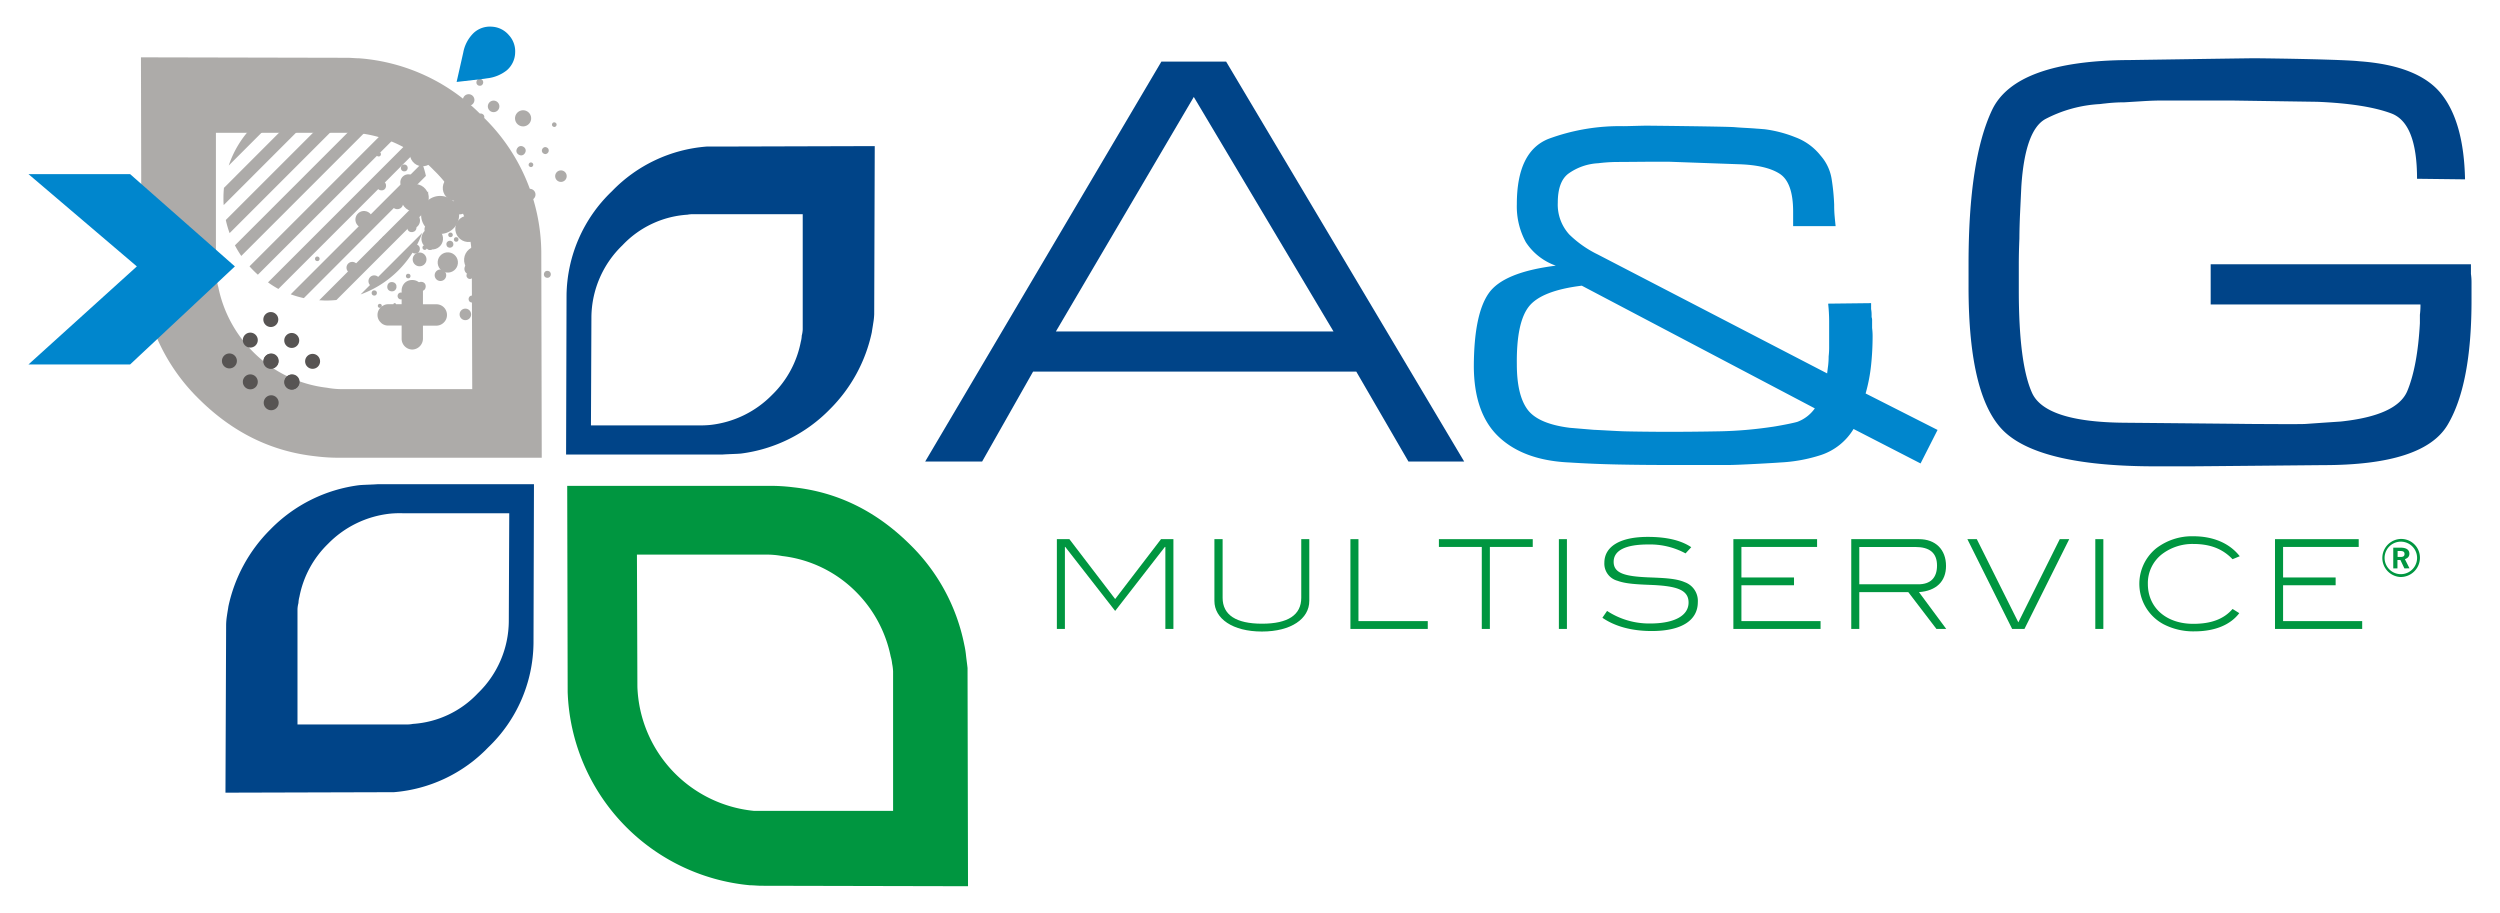 <svg xmlns="http://www.w3.org/2000/svg" id="Livello_1" data-name="Livello 1" viewBox="0 0 597 218"><defs><style>.cls-1{fill:#adaba9;}.cls-2,.cls-6{fill:#048;}.cls-3,.cls-7{fill:#0086cd;}.cls-4{fill:#575453;}.cls-5,.cls-8{fill:#009640;}.cls-6,.cls-7,.cls-8{fill-rule:evenodd;}</style></defs><title>a&amp;amp;glogo</title><path class="cls-1" d="M52.13,68.55a9.33,9.33,0,0,1-.34-1.72A11.23,11.23,0,0,1,51.56,65V31.71H84.84a29.43,29.43,0,0,1,18.82,9,29.43,29.43,0,0,1,9,20.66l.11,31.56H81.86a20.29,20.29,0,0,1-3.79-.34,29.67,29.67,0,0,1-17.68-8.61A30.31,30.31,0,0,1,52.13,68.55ZM34.57,71.42a46,46,0,0,0,13.08,24c7.92,7.81,17.1,12.4,27.78,13.55a44.46,44.46,0,0,0,5.62.34h48.32l-.11-49.24a45.53,45.53,0,0,0-14-32.26,45.7,45.7,0,0,0-29.5-13.89c-.92,0-1.84-.12-2.75-.12l-49.35-.11.11,52.11c.11,1,.23,1.84.34,2.76A21.1,21.1,0,0,0,34.57,71.42Z"/><circle class="cls-1" cx="103.21" cy="57" r="2.58" transform="translate(37.3 154.75) rotate(-84.92)"/><circle class="cls-1" cx="108.83" cy="44.89" r="3.1" transform="translate(54.54 149.35) rotate(-84.95)"/><circle class="cls-1" cx="102.74" cy="54.75" r="1.38" transform="translate(39.09 152.23) rotate(-84.91)"/><circle class="cls-1" cx="110.11" cy="30.48" r="1.89" transform="translate(70.05 137.48) rotate(-84.94)"/><circle class="cls-1" cx="116.4" cy="56.17" r="2.46" transform="translate(50.15 167.14) rotate(-84.92)"/><circle class="cls-1" cx="100.9" cy="36.67" r="3.03" transform="translate(55.49 133.96) rotate(-84.95)"/><circle class="cls-1" cx="91.11" cy="44.37" r="1.1" transform="translate(38.88 131.21) rotate(-84.95)"/><circle class="cls-1" cx="97.53" cy="43.56" r="1.93" transform="translate(45.53 136.86) rotate(-84.94)"/><circle class="cls-1" cx="97.51" cy="34.44" r="1.1" transform="translate(54.61 128.53) rotate(-84.94)"/><circle class="cls-1" cx="105.77" cy="28.54" r="1.1" transform="translate(67.95 131.36) rotate(-84.91)"/><circle class="cls-1" cx="118.32" cy="35.65" r="1.18" transform="translate(72.37 150.37) rotate(-84.94)"/><circle class="cls-1" cx="106.94" cy="62.67" r="2.42" transform="translate(35.06 163.66) rotate(-84.93)"/><circle class="cls-1" cx="113.84" cy="52.74" r="3.03" transform="translate(51.26 161.48) rotate(-84.93)"/><circle class="cls-1" cx="114.12" cy="62.07" r="3.3" transform="translate(42.23 170.27) rotate(-84.94)"/><circle class="cls-1" cx="99.16" cy="59.45" r="1.1" transform="translate(31.22 152.99) rotate(-84.95)"/><circle class="cls-1" cx="89.37" cy="67.14" r="1.38" transform="translate(14.62 150.25) rotate(-84.95)"/><circle class="cls-1" cx="111.88" cy="54.63" r="3.16" transform="translate(47.6 161.26) rotate(-84.94)"/><circle class="cls-1" cx="117.85" cy="41.77" r="1.65" transform="translate(65.84 155.47) rotate(-84.93)"/><circle class="cls-1" cx="112.27" cy="64.2" r="1.38" transform="translate(38.41 170.36) rotate(-84.93)"/><circle class="cls-1" cx="105.1" cy="51.33" r="4.54" transform="translate(44.7 151.49) rotate(-84.94)"/><circle class="cls-1" cx="94.88" cy="48.57" r="1.38" transform="translate(38.13 138.8) rotate(-84.94)"/><circle class="cls-1" cx="94.68" cy="31.66" r="0.87" transform="translate(54.77 123.17) rotate(-84.93)"/><circle class="cls-1" cx="123.92" cy="57.5" r="0.83" transform="translate(55.75 175.88) rotate(-84.96)"/><circle class="cls-1" cx="121.45" cy="69.71" r="0.55" transform="translate(41.25 184.5) rotate(-84.91)"/><circle class="cls-1" cx="120.23" cy="45.8" r="0.83" transform="translate(64.03 161.54) rotate(-84.96)"/><circle class="cls-1" cx="118.31" cy="48.63" r="2.48" transform="translate(59.44 162.19) rotate(-84.94)"/><circle class="cls-1" cx="84.13" cy="63.91" r="1.38" transform="translate(13.04 142.08) rotate(-84.94)"/><circle class="cls-1" cx="75.78" cy="61.8" r="0.55" transform="translate(7.59 131.9) rotate(-84.99)"/><circle class="cls-1" cx="91.29" cy="57.92" r="0.82" transform="translate(25.54 143.74) rotate(-84.94)"/><circle class="cls-1" cx="90.09" cy="37.1" r="0.55" transform="matrix(0.09, -1, 1, 0.09, 45.21, 123.57)"/><circle class="cls-1" cx="99.07" cy="47.25" r="3.3" transform="translate(43.28 141.77) rotate(-84.95)"/><circle class="cls-1" cx="100.58" cy="68.41" r="1.1" transform="translate(23.57 162.57) rotate(-84.95)"/><circle class="cls-1" cx="115.05" cy="45.39" r="1.38" transform="translate(59.69 155.98) rotate(-84.94)"/><circle class="cls-1" cx="114.56" cy="19.66" r="0.82" transform="translate(84.81 132.02) rotate(-84.9)"/><circle class="cls-1" cx="108.65" cy="36.53" r="1.38" transform="translate(62.68 141.54) rotate(-84.94)"/><circle class="cls-1" cx="86.92" cy="52.44" r="2.05" transform="translate(27.03 134.4) rotate(-84.95)"/><circle class="cls-1" cx="122.94" cy="52.3" r="1.1" transform="translate(59.94 170.13) rotate(-84.91)"/><circle class="cls-1" cx="130.72" cy="65.52" r="0.83" transform="translate(53.96 189.97) rotate(-84.96)"/><circle class="cls-1" cx="112.74" cy="71.42" r="0.83" transform="translate(31.7 177.46) rotate(-84.97)"/><circle class="cls-1" cx="103.53" cy="75.58" r="1.93" transform="translate(19.1 172.03) rotate(-84.93)"/><circle class="cls-1" cx="96.51" cy="76.89" r="0.55" transform="translate(11.37 166.21) rotate(-84.92)"/><circle class="cls-1" cx="95.38" cy="70.99" r="0.82" transform="matrix(0.09, -1, 1, 0.09, 16.19, 159.67)"/><circle class="cls-1" cx="97.48" cy="65.93" r="0.55" transform="translate(23.29 157.27) rotate(-84.99)"/><circle class="cls-1" cx="103.6" cy="53.95" r="1.1" transform="translate(-7.66 18.38) rotate(-9.78)"/><circle class="cls-1" cx="109.77" cy="49.26" r="1.93" transform="translate(-6.78 19.41) rotate(-9.8)"/><circle class="cls-1" cx="112.84" cy="55.71" r="0.55" transform="translate(-7.84 20.02) rotate(-9.8)"/><circle class="cls-1" cx="107.43" cy="58.32" r="0.83" transform="translate(-8.33 19.06) rotate(-9.76)"/><circle class="cls-1" cx="111.4" cy="44.97" r="0.83" transform="translate(56.72 151.94) rotate(-84.91)"/><circle class="cls-1" cx="108.94" cy="57.18" r="0.55" transform="translate(42.43 160.69) rotate(-84.97)"/><circle class="cls-1" cx="114.3" cy="49.65" r="0.82" transform="translate(54.78 159.13) rotate(-84.95)"/><circle class="cls-1" cx="92.2" cy="57.37" r="1.1" transform="translate(-8.41 16.49) rotate(-9.78)"/><circle class="cls-1" cx="98.37" cy="52.68" r="1.93" transform="translate(-7.53 17.5) rotate(-9.8)"/><circle class="cls-1" cx="101.43" cy="59.13" r="0.55" transform="translate(-8.67 18.35) rotate(-9.92)"/><circle class="cls-1" cx="96.02" cy="61.74" r="0.83" transform="translate(-9.05 17.11) rotate(-9.73)"/><circle class="cls-1" cx="96.55" cy="40.11" r="0.82" transform="translate(48.09 132.75) rotate(-84.95)"/><circle class="cls-1" cx="104.41" cy="48.86" r="1.1" transform="translate(6.55 109.8) rotate(-56.99)"/><circle class="cls-1" cx="98.34" cy="54.34" r="1.1" transform="translate(-7.8 17.49) rotate(-9.78)"/><circle class="cls-1" cx="104.51" cy="49.65" r="1.93" transform="translate(-6.91 18.47) rotate(-9.78)"/><circle class="cls-1" cx="107.58" cy="56.1" r="0.55" transform="translate(-8.01 19.22) rotate(-9.85)"/><circle class="cls-1" cx="102.16" cy="58.71" r="0.83" transform="matrix(0.99, -0.17, 0.17, 0.99, -8.46, 18.13)"/><circle class="cls-1" cx="117.15" cy="73.82" r="1.38" transform="translate(-20.56 88.35) rotate(-38.24)"/><circle class="cls-1" cx="111.12" cy="75.07" r="1.38" transform="translate(-22.62 84.8) rotate(-38.2)"/><circle class="cls-1" cx="112.23" cy="65.79" r="0.83" transform="translate(-16.65 83.51) rotate(-38.21)"/><circle class="cls-1" cx="105.18" cy="65.74" r="1.38" transform="translate(-18.13 79.13) rotate(-38.21)"/><circle class="cls-1" cx="124.16" cy="72.5" r="0.83" transform="translate(-18.25 92.29) rotate(-38.19)"/><circle class="cls-1" cx="113.11" cy="65.06" r="1.23" transform="translate(-6.86 116.38) rotate(-53.07)"/><circle class="cls-1" cx="114.54" cy="56.51" r="2.15" transform="translate(0.53 114.08) rotate(-53.06)"/><circle class="cls-1" cx="121.98" cy="59.41" r="0.62" transform="translate(1.1 121.02) rotate(-52.98)"/><circle class="cls-1" cx="119.57" cy="65.68" r="0.92" transform="translate(-4.89 121.55) rotate(-52.96)"/><circle class="cls-1" cx="100.21" cy="61.95" r="1.65" transform="translate(29.65 156.3) rotate(-84.94)"/><circle class="cls-1" cx="116.19" cy="38.36" r="2.43" transform="translate(23.37 118.08) rotate(-58.93)"/><circle class="cls-1" cx="133.94" cy="42.06" r="1.38" transform="translate(28.72 134.99) rotate(-58.88)"/><circle class="cls-1" cx="112.07" cy="34.65" r="1.38" transform="translate(24.49 112.68) rotate(-58.88)"/><circle class="cls-1" cx="106.24" cy="25.67" r="0.55" transform="translate(29.36 103.35) rotate(-58.88)"/><circle class="cls-1" cx="126.51" cy="46.45" r="1.37" transform="translate(21.39 130.79) rotate(-58.9)"/><circle class="cls-1" cx="124.43" cy="35.99" r="1.1" transform="translate(29.37 123.98) rotate(-58.92)"/><circle class="cls-1" cx="114.82" cy="27.95" r="0.83" transform="translate(31.55 111.8) rotate(-58.88)"/><circle class="cls-1" cx="124.91" cy="28.26" r="1.93" transform="translate(36.18 120.6) rotate(-58.89)"/><circle class="cls-1" cx="131.8" cy="30.16" r="0.55" transform="matrix(0.52, -0.86, 0.86, 0.52, 37.89, 127.43)"/><circle class="cls-1" cx="130.23" cy="35.96" r="0.82" transform="translate(32.13 128.86) rotate(-58.88)"/><circle class="cls-1" cx="126.12" cy="39.59" r="0.55" transform="matrix(0.52, -0.86, 0.86, 0.52, 27.16, 127.22)"/><circle class="cls-1" cx="111.91" cy="23.86" r="1.38" transform="translate(-2.51 24.2) rotate(-12.2)"/><circle class="cls-1" cx="117.87" cy="25.39" r="1.38" transform="translate(-2.7 25.39) rotate(-12.15)"/><circle class="cls-1" cx="112.81" cy="33.24" r="0.83" transform="translate(-4.47 24.57) rotate(-12.19)"/><circle class="cls-1" cx="119.12" cy="36.38" r="1.38" transform="translate(-4.99 25.94) rotate(-12.18)"/><circle class="cls-1" cx="111.69" cy="33.51" r="1.23" transform="translate(-3.02 54.44) rotate(-27.04)"/><circle class="cls-1" cx="106.66" cy="40.56" r="2.15" transform="translate(-6.78 52.9) rotate(-27.03)"/><circle class="cls-1" cx="101.25" cy="34.69" r="0.62" transform="translate(-4.71 49.79) rotate(-27.02)"/><circle class="cls-1" cx="106.16" cy="30.11" r="0.92" transform="translate(-2.1 51.49) rotate(-27.01)"/><circle class="cls-1" cx="115.19" cy="13.09" r="0.69" transform="translate(-0.55 19.78) rotate(-9.79)"/><circle class="cls-1" cx="119.05" cy="10.15" r="1.21" transform="translate(0 20.32) rotate(-9.76)"/><circle class="cls-1" cx="120.97" cy="14.19" r="0.34" transform="translate(-0.65 20.77) rotate(-9.79)"/><circle class="cls-1" cx="117.58" cy="15.83" r="0.52" transform="translate(-0.98 20.27) rotate(-9.81)"/><circle class="cls-1" cx="89.37" cy="69.96" r="0.63" transform="translate(7.7 148.77) rotate(-82.03)"/><circle class="cls-1" cx="93.58" cy="68.47" r="1.11" transform="translate(12.84 151.69) rotate(-82.06)"/><circle class="cls-1" cx="94.13" cy="72.55" r="0.32" transform="matrix(0.14, -0.99, 0.99, 0.14, 9.25, 155.73)"/><circle class="cls-1" cx="90.7" cy="73.03" r="0.48" transform="translate(5.73 152.66) rotate(-81.98)"/><path class="cls-1" d="M98,33.43l-34,34A24.32,24.32,0,0,0,66.48,69l33-33A24.68,24.68,0,0,0,98,33.43Zm2.83,5.47L69.42,70.28a24.35,24.35,0,0,0,3.14.91L101.71,42A24.13,24.13,0,0,0,100.8,38.9ZM89.1,25.59l-33,33a24.55,24.55,0,0,0,1.52,2.53l34-34A24.63,24.63,0,0,0,89.1,25.59Zm11.74,30L86.11,70.31A24.53,24.53,0,0,0,100.84,55.59ZM94.12,29.06,59.58,63.6a24.83,24.83,0,0,0,2,2L96.14,31.09A24.5,24.5,0,0,0,94.12,29.06Zm8.1,16.65-26,26c.53,0,1.06.06,1.59.06a24.77,24.77,0,0,0,2.53-.13l21.81-21.81a24.82,24.82,0,0,0,.13-2.53C102.28,46.76,102.26,46.23,102.23,45.7ZM77.82,22.83c-.82,0-1.64,0-2.44.12L53.48,44.86c-.08.8-.12,1.61-.12,2.44,0,.56,0,1.12.06,1.67L79.49,22.89C78.94,22.86,78.38,22.83,77.82,22.83Zm-23.2,16.7L70.06,24.09A24.52,24.52,0,0,0,54.62,39.53ZM83.06,23.4,53.92,52.53a24.23,24.23,0,0,0,.91,3.14L86.2,24.3A24.22,24.22,0,0,0,83.06,23.4Z"/><path class="cls-2" d="M164.15,51.27a23.38,23.38,0,0,0-15.51,7.3,24.1,24.1,0,0,0-7.41,17.11l-.11,25.9h25.55a23.82,23.82,0,0,0,3-.11,24.36,24.36,0,0,0,14.72-7.19,23.94,23.94,0,0,0,6.84-12.66,6.59,6.59,0,0,0,.23-1.48,6.75,6.75,0,0,0,.23-1.49V51.15h-26A7,7,0,0,0,164.15,51.27ZM168.72,35h2.17l38-.11L208.76,75a15.64,15.64,0,0,1-.23,2.17c-.11.8-.23,1.37-.34,2.17a36.66,36.66,0,0,1-10,18.37,36,36,0,0,1-21.33,10.61c-1.49.11-2.85.11-4.45.23H135.18l.11-38a34.92,34.92,0,0,1,10.83-24.87A35.16,35.16,0,0,1,168.72,35Z"/><path class="cls-1" d="M95.91,69.43v3.22h-3.2a2.23,2.23,0,0,0-1.18.31,2.06,2.06,0,0,0-.61.44,2.49,2.49,0,0,0-.77,1.82A2.41,2.41,0,0,0,90.92,77a1.62,1.62,0,0,0,.2.2,2.39,2.39,0,0,0,1.59.54h3.2v3.17a2.58,2.58,0,0,0,2.56,2.56A2.62,2.62,0,0,0,101,80.94V77.77h3.2A2.53,2.53,0,0,0,106,77a2.49,2.49,0,0,0,.74-1.82A2.57,2.57,0,0,0,106,73.4a2.53,2.53,0,0,0-1.82-.74H101V69.43a2.51,2.51,0,0,0-.77-1.84,2.44,2.44,0,0,0-1.79-.72,2.51,2.51,0,0,0-1.82.72A2.59,2.59,0,0,0,95.91,69.43Z"/><path class="cls-3" d="M117.43,6.37a5.7,5.7,0,0,0-4.3,1.48,8.73,8.73,0,0,0-2.51,4.72l-1.58,7,6.51-.75.79-.12a9.21,9.21,0,0,0,4.67-1.9,5.74,5.74,0,0,0,2-4v-.1a5.7,5.7,0,0,0-1.48-4.3A5.7,5.7,0,0,0,117.43,6.37Z"/><polygon class="cls-3" points="32.68 63.62 6.8 87.03 31.07 87.03 56.09 63.62 31.07 41.58 6.8 41.58 32.68 63.62"/><circle class="cls-4" cx="54.78" cy="86.2" r="1.79" transform="translate(-44.91 64.01) rotate(-45.02)"/><circle class="cls-4" cx="59.77" cy="81.21" r="1.79" transform="translate(-39.91 66.02) rotate(-44.98)"/><circle class="cls-4" cx="59.77" cy="91.19" r="1.79" transform="translate(-46.97 68.97) rotate(-45)"/><circle class="cls-4" cx="64.76" cy="86.2" r="1.79" transform="translate(-41.98 71.04) rotate(-45)"/><circle class="cls-4" cx="64.76" cy="96.18" r="1.79" transform="translate(-49.04 73.96) rotate(-45)"/><circle class="cls-4" cx="69.75" cy="91.19" r="1.79" transform="translate(-44.04 75.99) rotate(-44.98)"/><circle class="cls-4" cx="64.67" cy="76.31" r="1.79" transform="translate(-35.02 68.09) rotate(-45.01)"/><circle class="cls-4" cx="64.67" cy="86.29" r="1.79" transform="translate(-42.07 70.95) rotate(-44.97)"/><circle class="cls-4" cx="69.66" cy="81.3" r="1.79" transform="translate(-37.08 73.07) rotate(-45)"/><circle class="cls-4" cx="69.66" cy="91.28" r="1.79" transform="translate(-44.14 75.97) rotate(-44.99)"/><circle class="cls-4" cx="74.65" cy="86.29" r="1.79" transform="translate(-39.15 78.02) rotate(-44.98)"/><path class="cls-5" d="M212.7,156.78a9.32,9.32,0,0,1,.34,1.72,11.21,11.21,0,0,1,.23,1.84v33.29H180A30.86,30.86,0,0,1,152.21,164l-.11-31.56H183a20.27,20.27,0,0,1,3.79.34,29.67,29.67,0,0,1,17.68,8.61A30.31,30.31,0,0,1,212.7,156.78Zm17.56-2.87a46,46,0,0,0-13.08-24c-7.92-7.81-17.1-12.4-27.78-13.55a44.46,44.46,0,0,0-5.62-.34H135.45l.11,49.24a48,48,0,0,0,43.5,46.14c.92,0,1.84.12,2.75.12l49.35.11-.11-52.11c-.11-1-.23-1.84-.34-2.76A21.1,21.1,0,0,0,230.26,153.91Z"/><path class="cls-2" d="M98.58,172.87a23.38,23.38,0,0,0,15.51-7.3,24.11,24.11,0,0,0,7.41-17.11l.11-25.9H96.06a23.79,23.79,0,0,0-3,.11,24.36,24.36,0,0,0-14.72,7.19,23.94,23.94,0,0,0-6.84,12.66,6.59,6.59,0,0,0-.23,1.48,6.74,6.74,0,0,0-.23,1.49V173h26A7,7,0,0,0,98.58,172.87ZM94,189.18H91.84l-38,.11L54,149.14A15.65,15.65,0,0,1,54.2,147c.11-.8.23-1.37.34-2.17a36.66,36.66,0,0,1,10-18.37,36,36,0,0,1,21.33-10.61c1.49-.11,2.85-.11,4.45-.23h37.19l-.11,38a34.93,34.93,0,0,1-10.83,24.87A35.16,35.16,0,0,1,94,189.18Z"/><path class="cls-6" d="M318.44,79.15l-33.36-56-32.93,56Zm5.44,9.59H246.7l-12.17,21.48h-13.6l56.41-95.51h15.46l56.85,95.51H336.34Z"/><path class="cls-7" d="M377.73,68.22q-9.67,1.19-12.65,5T362.22,87q0,7.28,2.51,10.74t10.14,4.42l5.73.48c1.91.08,4.71.26,6.69.34s8.7.14,10.61.14q6.32,0,12.65-.12t12.65-1.07c.16,0,4.38-.72,6-1.19a8.92,8.92,0,0,0,4.18-3.22ZM438.35,54H428.2V50.56q0-7-3.22-9.07t-9.78-2.27l-16.71-.6c-1.41,0-2.12,0-4.18,0-.72,0-6.78.06-8.34.06a38.89,38.89,0,0,0-4.31.3,13.36,13.36,0,0,0-7.16,2.51Q372,43.4,372,48.41A10.57,10.57,0,0,0,374.75,56a25.91,25.91,0,0,0,6.8,4.77l54.77,28.4q.12-1,.24-1.91a19.35,19.35,0,0,0,.12-2.15,18.28,18.28,0,0,0,.12-2V76.81a38.57,38.57,0,0,0-.24-4.3l10.26-.12v1.43a6.8,6.8,0,0,1,.12,1.31v.6a2,2,0,0,1,.12.6v2a15.62,15.62,0,0,1,.12,1.91,67.25,67.25,0,0,1-.36,6.92,39.78,39.78,0,0,1-1.31,6.8l17.18,8.71-4.06,8-16-8.23a14.37,14.37,0,0,1-7.76,6.21,37.3,37.3,0,0,1-9.78,1.79c-.8.08-9.94.6-12.17.6h-15q-5.85,0-11.69-.12t-11.45-.48q-10.86-.48-16.83-6.08t-6-16.94Q352,75,355.53,70t16-6.56a14.14,14.14,0,0,1-7.16-5.61,17.8,17.8,0,0,1-2.15-9.07q0-12.65,7.64-15.63a49.06,49.06,0,0,1,17.9-3c.88,0,4.42-.12,5.37-.12s19.37.2,21.12.36,3.62.2,5.37.36c.32,0,1.43.12,1.67.12a29.76,29.76,0,0,1,7.4,1.91,13.84,13.84,0,0,1,6.08,4.41,11.08,11.08,0,0,1,2.63,5.61,50.86,50.86,0,0,1,.6,6.08v.24q0,1.31.12,2.63t.24,2.39Z"/><path class="cls-6" d="M578,72.7H527.91V63.11h62.15V65.4a14,14,0,0,1,.14,2v4.3q0,20.19-5.73,29.78t-29.64,9.59s-30.11.29-31.79.29h-8.3q-26.63,0-35.65-7.87t-9-35.08V63q0-24.77,5.58-36.66t32.93-12s28.87-.44,29.93-.43c15.63.17,23.25.52,24.77.71q14.17,1,19.62,7.73t5.73,20.48l-11.46-.14q0-13.32-6.16-15.61T553.4,24.31L532.64,24h-16q-2.29,0-4.58.14l-4.73.29a40.22,40.22,0,0,0-4.73.29c-.19,0-1.1.14-1.29.14a31.72,31.72,0,0,0-12.89,3.58q-4.87,2.72-5.73,16.18-.14,3-.29,6.16T482.23,57q-.14,3.15-.14,6.3v6q0,17.47,3.15,24.49t22.19,7.16s28.64.26,29.5.29c1.67,0,12.17.09,13.6,0l4.15-.29,4.3-.29q13.46-1.43,15.89-7.3t3-16.18v-2a18.3,18.3,0,0,0,.14-2.29Z"/><polygon class="cls-8" points="280.21 150.19 280.21 128.75 277.25 128.75 266.3 143.05 255.37 128.75 252.38 128.75 252.38 150.19 254.3 150.19 254.3 130.61 254.39 130.61 266.3 145.89 278.17 130.61 278.29 130.61 278.29 150.19 280.21 150.19"/><path class="cls-8" d="M312.66,143.49V128.75h-1.92v14c0,4.09-3.14,6.19-9.36,6.19s-9.42-2.1-9.42-6.19v-14H290v14.75c0,4.23,4.35,7.31,11.34,7.31S312.66,147.76,312.66,143.49Z"/><polygon class="cls-8" points="340.95 150.19 340.95 148.32 324.4 148.32 324.4 128.75 322.48 128.75 322.48 150.19 340.95 150.19"/><polygon class="cls-8" points="366.02 130.61 366.02 128.75 343.61 128.75 343.61 130.61 353.85 130.61 353.85 150.19 355.78 150.19 355.78 130.61 366.02 130.61"/><rect class="cls-5" x="372.26" y="128.75" width="1.92" height="21.44"/><path class="cls-8" d="M402.51,132.15l1.36-1.48c-2.52-1.69-6-2.46-10.39-2.46-6.69,0-10.36,2.34-10.36,6.19a4.23,4.23,0,0,0,3.14,4.29c2,.74,4.68.86,8.26,1,5.86.27,8.71,1.15,8.71,4.2s-3.23,5-9.21,5a18.32,18.32,0,0,1-10.25-3l-1.12,1.63c3,2.07,7,3.17,11.79,3.17,7.17,0,11-2.58,11-6.9a4.74,4.74,0,0,0-3.14-4.77c-2.13-.92-5.06-1-8.79-1.15-5.42-.24-8.17-.95-8.17-3.7s2.87-4.15,8.23-4.15A17.87,17.87,0,0,1,402.51,132.15Z"/><polygon class="cls-8" points="434.75 150.19 434.75 148.32 415.85 148.32 415.85 139.76 428.41 139.76 428.41 137.9 415.85 137.9 415.85 130.61 433.92 130.61 433.92 128.75 413.93 128.75 413.93 150.19 434.75 150.19"/><path class="cls-8" d="M458.1,139.53H444v-8.91h13.38c3.46,0,5.18,1.45,5.18,4.44S460.94,139.53,458.1,139.53Zm6.66,10.66-6.51-8.79c4.15-.3,6.46-2.58,6.46-6.25,0-3.91-2.49-6.4-6.46-6.4H442.08v21.44H444v-8.79h11.7l6.72,8.79Z"/><polygon class="cls-8" points="494.13 128.75 491.87 128.75 481.98 148.62 472.06 128.75 469.81 128.75 480.5 150.19 483.44 150.19 494.13 128.75"/><rect class="cls-5" x="500.36" y="128.75" width="1.92" height="21.44"/><path class="cls-8" d="M534.85,132.83c-2.37-3.05-6.25-4.77-11.1-4.77a14,14,0,0,0-8.91,2.93,10.94,10.94,0,0,0,1.84,18.09,15.44,15.44,0,0,0,7.34,1.69c4.92,0,8.62-1.57,10.72-4.35l-1.6-1c-2.13,2.46-5.18,3.55-9.39,3.55-6.48,0-10.84-3.88-10.84-9.53a8.74,8.74,0,0,1,3.46-7.17,12,12,0,0,1,7.37-2.37c4,0,7,1.13,9.39,3.64Z"/><polygon class="cls-8" points="564.09 150.19 564.09 148.32 545.2 148.32 545.2 139.76 557.75 139.76 557.75 137.9 545.2 137.9 545.2 130.61 563.26 130.61 563.26 128.75 543.27 128.75 543.27 150.19 564.09 150.19"/><path class="cls-8" d="M573.26,133h-.71v-1.42h.65c.71,0,1,.21,1,.71S573.91,133,573.26,133Zm2.13,2.72-1.1-2.19c.74-.27,1.07-.68,1.07-1.3,0-.92-.71-1.45-2.1-1.45h-1.75v4.95h1v-2h.71l.95,2Zm1.81-2.49a3.88,3.88,0,1,1-7.76,0,3.88,3.88,0,0,1,7.76,0Zm.68,0a4.47,4.47,0,0,0-4.59-4.53,4.55,4.55,0,0,0-.09,9.09A4.61,4.61,0,0,0,577.88,133.28Z"/></svg>